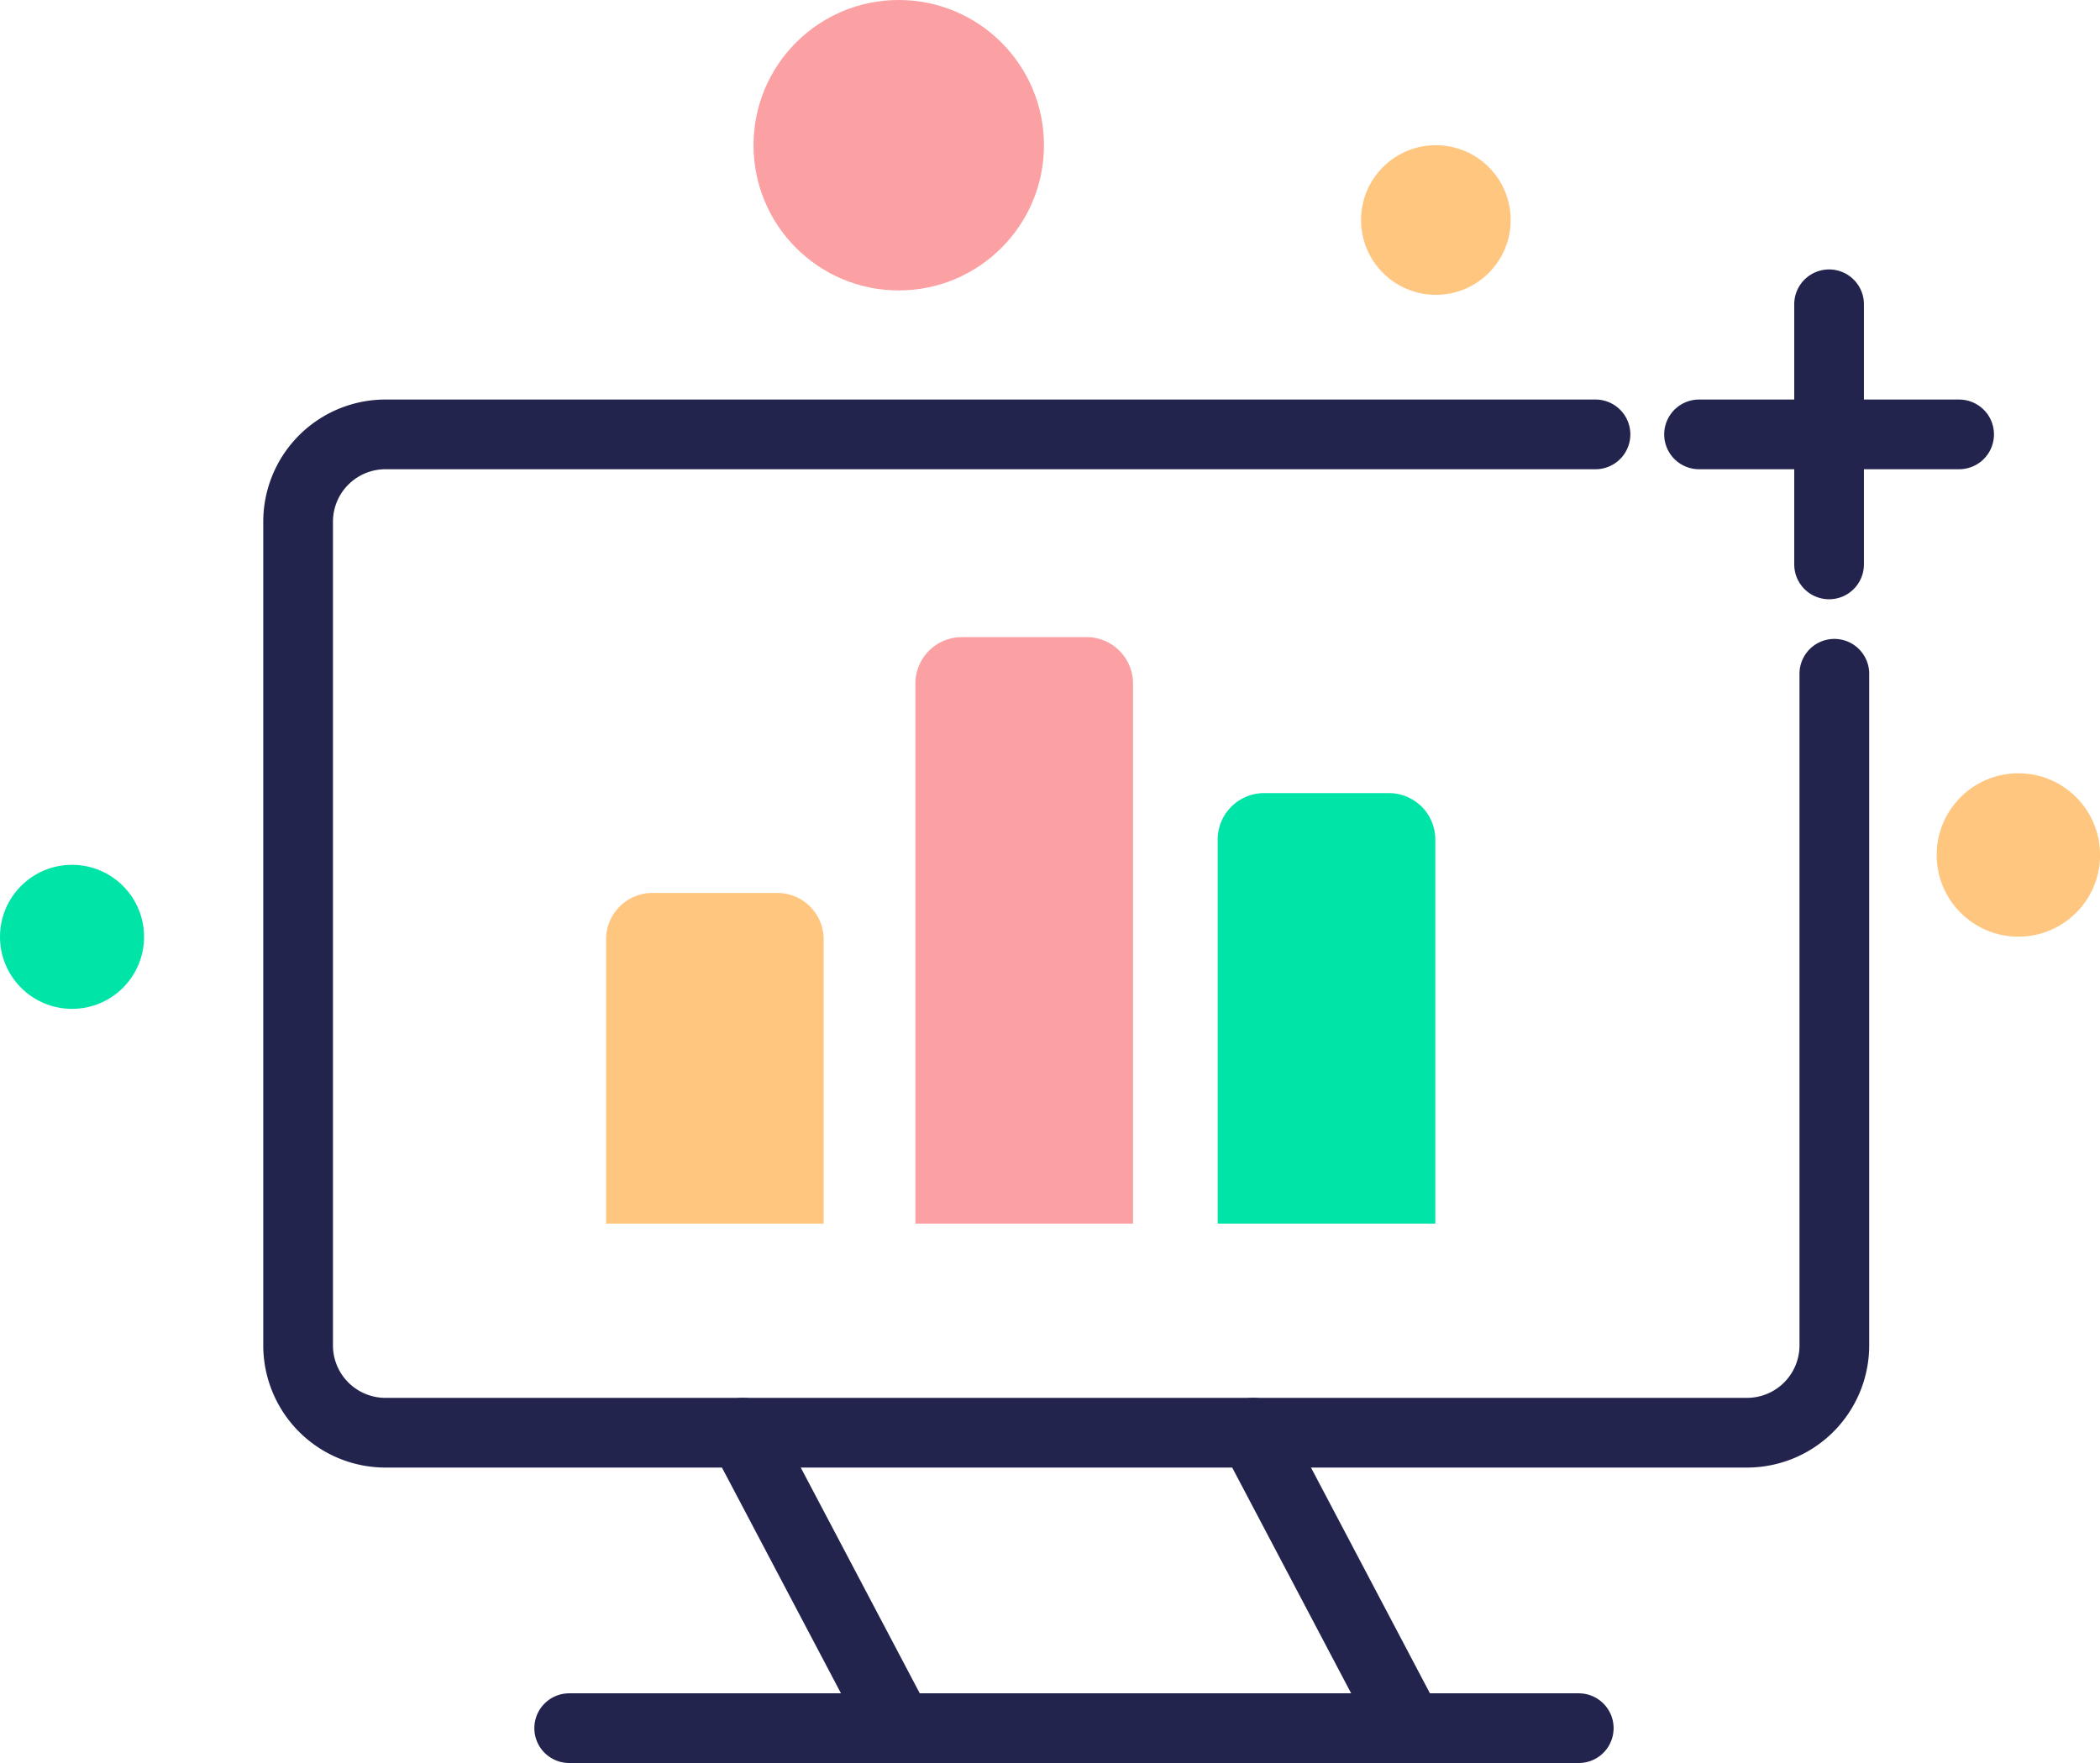 <svg xmlns="http://www.w3.org/2000/svg" viewBox="0 0 271.14 227.65"><defs><style>.cls-1{fill:#ffc680;}.cls-2{fill:#00e4a7;}.cls-3{fill:#fba0a3;}.cls-4{fill:none;stroke:#22244d;stroke-linecap:round;stroke-miterlimit:10;stroke-width:9px;}</style></defs><title>Managed Service</title><g id="Layer_2" data-name="Layer 2"><g id="Layer_1-2" data-name="Layer 1"><circle class="cls-1" cx="185.39" cy="28.41" r="9.66"/><circle class="cls-1" cx="260.6" cy="110.4" r="10.55"/><circle class="cls-2" cx="9.3" cy="120.97" r="9.3"/><circle class="cls-3" cx="116.04" cy="18.75" r="18.75"/><path class="cls-4" d="M236.84,87v86.68A11.28,11.28,0,0,1,225.56,185H49.77a11.28,11.28,0,0,1-11.28-11.28V67.36A11.28,11.28,0,0,1,49.77,56.09H206"/><line class="cls-4" x1="116.04" y1="223.15" x2="95.93" y2="185"/><line class="cls-4" x1="181.91" y1="223.15" x2="161.81" y2="185"/><line class="cls-4" x1="73.49" y1="223.15" x2="203.84" y2="223.15"/><path class="cls-1" d="M78.25,158V121.3a6,6,0,0,1,6-6h16.1a6,6,0,0,1,6,6V158Z"/><path class="cls-3" d="M118.19,158V88.27a6,6,0,0,1,6-6h16.1a6,6,0,0,1,6,6V158Z"/><path class="cls-2" d="M157.22,158V108.41a6,6,0,0,1,6-6h16.1a6,6,0,0,1,6,6V158Z"/><line class="cls-4" x1="219.37" y1="56.09" x2="252.95" y2="56.09"/><line class="cls-4" x1="236.16" y1="39.29" x2="236.16" y2="72.88"/></g></g></svg>